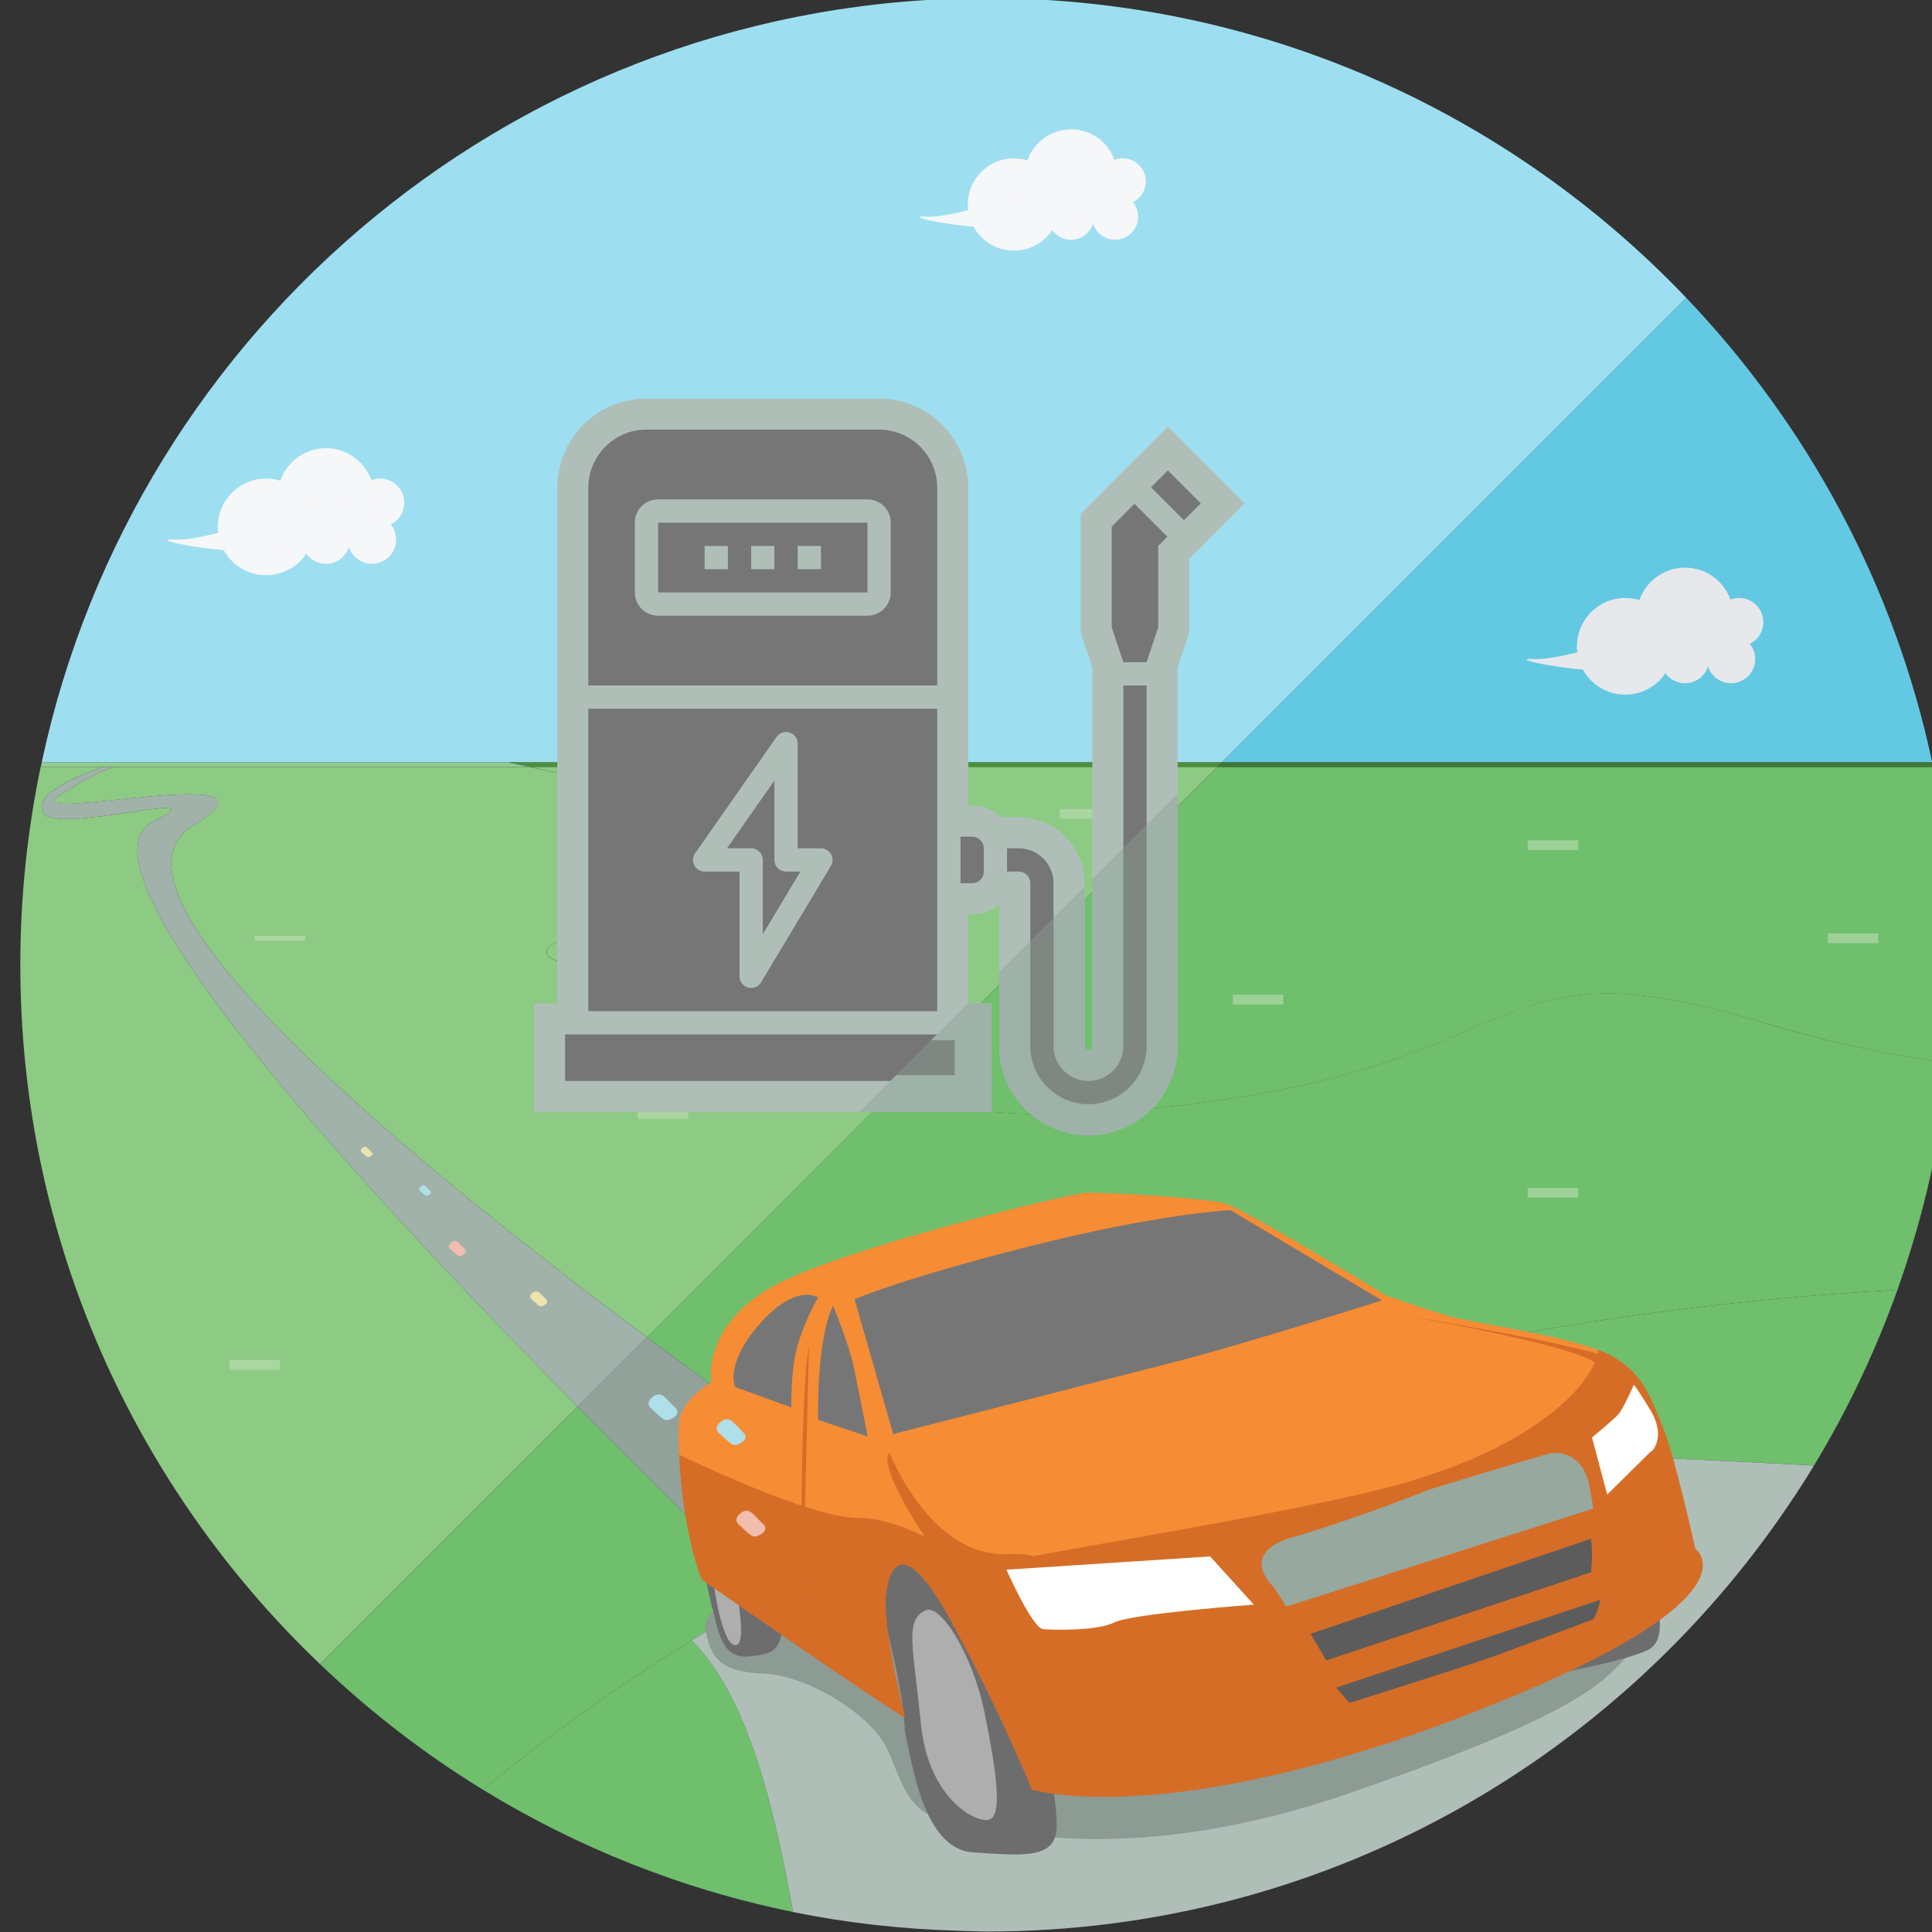 <?xml version="1.0" encoding="UTF-8" standalone="no"?>
<!-- Created with Inkscape (http://www.inkscape.org/) -->

<svg
   xmlns:dc="http://purl.org/dc/elements/1.1/"
   xmlns:cc="http://creativecommons.org/ns#"
   xmlns:rdf="http://www.w3.org/1999/02/22-rdf-syntax-ns#"
   xmlns:svg="http://www.w3.org/2000/svg"
   xmlns="http://www.w3.org/2000/svg"
   xmlns:sodipodi="http://sodipodi.sourceforge.net/DTD/sodipodi-0.dtd"
   xmlns:inkscape="http://www.inkscape.org/namespaces/inkscape"
   width="35.027mm"
   height="35.03mm"
   viewBox="0 0 35.027 35.03"
   version="1.1"
   id="svg13947"
   inkscape:version="0.92.3 (2405546, 2018-03-11)"
   sodipodi:docname="badge-irve.svg">
  <rect x="0" y="0" width="35.027" height="35.03" fill="#333333" stroke="none"/>
  <defs
     id="defs13941">
    <clipPath
       clipPathUnits="userSpaceOnUse"
       id="clipPath12646">
      <g
         id="g12651"
         transform="matrix(1.096,0,0,1.096,1708.352,130.738)"
         style="fill:#000000;fill-opacity:0.101">
        <path
           d="m 1.118,-2.587 -70.169,-70.173 c 5.936,-6.164 18.723,-13.775 33.296,-13.61 27.986,0.315 50.677,22.634 50.677,50.553 0,13.998 -4.589,24.076 -13.803,33.231"
           style="fill:#000000;fill-opacity:0.101;fill-rule:nonzero;stroke:none"
           id="path12649"
           inkscape:connector-curvature="0"
           sodipodi:nodetypes="ccssc" />
      </g>
    </clipPath>
  </defs>
  <sodipodi:namedview
     id="base"
     pagecolor="#ffffff"
     bordercolor="#666666"
     borderopacity="1.0"
     inkscape:pageopacity="0.0"
     inkscape:pageshadow="2"
     inkscape:zoom="0.35"
     inkscape:cx="-539.52123"
     inkscape:cy="-302.37356"
     inkscape:document-units="mm"
     inkscape:current-layer="layer1"
     showgrid="false"
     fit-margin-top="0"
     fit-margin-left="0"
     fit-margin-right="0"
     fit-margin-bottom="0"
     inkscape:window-width="1853"
     inkscape:window-height="1025"
     inkscape:window-x="67"
     inkscape:window-y="27"
     inkscape:window-maximized="1" />
  <g
     inkscape:label="Calque 1"
     inkscape:groupmode="layer"
     id="layer1"
     transform="translate(-75.469,-33.801)">
    <g
       transform="matrix(0.353,0,0,-0.353,-509.694,85.842)"
       id="g12871">
      <path
         d="m 1659.827,108.267 h 23.943 c 0.356,-0.073 0.724,-0.15 1.098,-0.228 h 0.01 v 0 c -0.378,0.079 -0.75,0.157 -1.11,0.231 h 36.668 l 23.857,23.857 c -9.041,9.478 -21.785,15.393 -35.918,15.393 -23.853,0 -43.769,-16.825 -48.548,-39.253"
         style="fill:#9ddff1;fill-opacity:1;fill-rule:nonzero;stroke:none;stroke-width:1"
         id="path7844-3"
         inkscape:connector-curvature="0" />
      <path
         d="m 1756.923,108.27 c -1.948,9.138 -6.412,17.339 -12.63,23.857 l -23.857,-23.857 z"
         style="fill:#63c9e3;fill-opacity:1;fill-rule:nonzero;stroke:none;stroke-width:1"
         id="path7848-5"
         inkscape:connector-curvature="0" />
      <path
         d="m 1703.824,91.658 c 1.158,-0.763 3.449,-1.496 7.991,-1.456 2.065,0.019 4.594,0.196 7.694,0.604 10.706,1.406 13.742,4.327 17.934,5.281 0.314,0.072 0.635,0.132 0.966,0.18 1.987,0.288 4.34,0.125 7.866,-0.805 0.587,-0.156 1.207,-0.332 1.864,-0.531 0.264,-0.081 0.522,-0.152 0.783,-0.227 1.829,-0.53 3.579,-0.953 5.23,-1.277 0.01,0 0.019,0 0.029,-0.01 0.629,-0.123 1.242,-0.23 1.843,-0.327 0.594,-0.095 1.175,-0.179 1.742,-0.253 v 0 c 0.167,1.655 0.253,3.334 0.253,5.033 0,3.484 -0.362,6.883 -1.045,10.165 h -36.772 z"
         style="fill:#6fbf6d;fill-opacity:1;fill-rule:nonzero;stroke:none;stroke-width:1"
         id="path7852-7"
         inkscape:connector-curvature="0" />
      <path
         d="m 1737.443,96.087 c 0.016,0 0.033,0.01 0.049,0.01 -0.016,0 -0.033,0 -0.049,-0.01 -0.03,-0.01 -0.058,-0.016 -0.088,-0.023 0.03,0.01 0.058,0.016 0.088,0.023"
         style="fill:#027c82;fill-opacity:1;fill-rule:nonzero;stroke:none;stroke-width:1"
         id="path7856-0"
         inkscape:connector-curvature="0" />
      <path
         d="m 1697.366,85.2 -6.455,-6.455 c 0.848,-0.632 1.676,-1.243 2.477,-1.829 1.201,-0.879 2.34,-1.7 3.388,-2.449 0.699,-0.499 1.357,-0.965 1.966,-1.395 2.743,-1.932 4.499,-3.113 4.499,-3.113 l 1.032,-0.231 0.896,-0.2 c 2.942,1.341 6.091,2.63 9.471,3.832 11.029,3.92 24.443,6.911 40.498,7.822 1.322,3.704 2.223,7.608 2.631,11.658 -0.569,0.074 -1.148,0.156 -1.745,0.253 -0.6,0.096 -1.214,0.205 -1.843,0.328 -0.01,0 -0.019,0 -0.029,0.01 -1.889,0.371 -3.899,0.861 -6.018,1.504 -3.28,0.996 -5.654,1.422 -7.588,1.462 -1.159,0.024 -2.16,-0.091 -3.103,-0.305 -0.524,-0.12 -1.03,-0.27 -1.535,-0.443 -0.505,-0.174 -1.009,-0.372 -1.53,-0.587 -0.26,-0.108 -0.525,-0.219 -0.795,-0.335 -1.354,-0.576 -2.864,-1.238 -4.8,-1.88 -0.775,-0.257 -1.617,-0.51 -2.545,-0.754 -1.856,-0.487 -4.053,-0.935 -6.729,-1.288 -1.24,-0.162 -2.389,-0.287 -3.454,-0.381 -2.128,-0.187 -3.919,-0.245 -5.425,-0.21 -1.13,0.026 -2.1,0.104 -2.933,0.219 -1.943,0.27 -3.139,0.743 -3.875,1.228 z"
         style="fill:#6fbf6d;fill-opacity:1;fill-rule:nonzero;stroke:none;stroke-width:1"
         id="path7864-1"
         inkscape:connector-curvature="0" />
      <path
         d="m 1697.138,65.472 c -10e-4,7.5e-4 -10e-4,7.5e-4 0,0 -1.776,1.728 -3.476,3.396 -5.089,4.997 -0.15,0.149 -0.293,0.292 -0.442,0.44 -0.65,0.646 -1.299,1.292 -1.924,1.919 -0.74,0.742 -1.459,1.467 -2.162,2.18 -0.055,0.056 -0.115,0.116 -0.171,0.172 l -13.226,-13.226 c 2.547,-2.43 5.346,-4.599 8.364,-6.448 2.93,2.425 6.472,5.046 10.725,7.668 1.246,0.768 2.562,1.535 3.927,2.296"
         style="fill:#6fbf6d;fill-opacity:1;fill-rule:nonzero;stroke:none;stroke-width:1"
         id="path7884-2"
         inkscape:connector-curvature="0" />
      <path
         d="m 1687.348,75.182 c -3.007,3.052 -5.684,5.846 -8.048,8.392 -4.254,4.584 -7.495,8.369 -9.826,11.428 -0.777,1.02 -1.453,1.959 -2.032,2.82 -0.193,0.287 -0.375,0.565 -0.546,0.835 -0.686,1.079 -1.201,2.021 -1.555,2.833 -0.089,0.203 -0.167,0.397 -0.235,0.584 -0.616,1.68 -0.427,2.708 0.464,3.156 0.115,0.058 0.219,0.112 0.311,0.162 0.092,0.049 0.172,0.095 0.242,0.137 0.208,0.125 0.319,0.216 0.348,0.278 0.039,0.084 -0.067,0.118 -0.277,0.119 -0.105,0 -0.236,-0.01 -0.388,-0.023 -0.152,-0.014 -0.324,-0.035 -0.513,-0.06 -0.378,-0.05 -0.82,-0.117 -1.285,-0.186 -0.698,-0.103 -1.45,-0.208 -2.118,-0.261 -0.223,-0.018 -0.436,-0.03 -0.636,-0.034 -0.399,-0.01 -0.74,0.014 -0.985,0.084 -0.184,0.053 -0.313,0.132 -0.37,0.244 -0.189,0.372 0.037,0.739 0.44,1.068 0.323,0.263 0.758,0.502 1.184,0.701 0.213,0.099 0.424,0.188 0.617,0.265 0.385,0.154 0.701,0.258 0.823,0.298 0.031,0.01 0.049,0.015 0.053,0.017 h -3.242 c -0.683,-3.282 -1.045,-6.681 -1.045,-10.166 0,-14.133 5.915,-26.876 15.393,-35.917 z"
         style="fill:#8dca83;fill-opacity:1;fill-rule:nonzero;stroke:none;stroke-width:1"
         id="path7888-5"
         inkscape:connector-curvature="0" />
      <path
         d="m 1693.211,63.176 c -4.253,-2.623 -7.795,-5.244 -10.725,-7.668 4.828,-2.957 10.2,-5.114 15.932,-6.281 -1.088,6.104 -2.528,11.315 -5.207,13.949"
         style="fill:#6fbf6d;fill-opacity:1;fill-rule:nonzero;stroke:none;stroke-width:1"
         id="path7892-3"
         inkscape:connector-curvature="0" />
      <path
         d="m 1748.922,94.703 c -0.261,0.076 -0.519,0.147 -0.784,0.227 -0.656,0.199 -1.276,0.376 -1.864,0.531 0.588,-0.155 1.208,-0.332 1.864,-0.531 0.265,-0.08 0.523,-0.151 0.784,-0.227"
         style="fill:#027c82;fill-opacity:1;fill-rule:nonzero;stroke:none;stroke-width:1"
         id="path7960-9"
         inkscape:connector-curvature="0" />
      <path
         d="m 1738.409,96.267 c -0.331,-0.048 -0.652,-0.109 -0.966,-0.18 0.016,0 0.033,0 0.048,0.01 0.3,0.067 0.604,0.125 0.918,0.171"
         style="fill:#027c82;fill-opacity:1;fill-rule:nonzero;stroke:none;stroke-width:1"
         id="path7964-0"
         inkscape:connector-curvature="0" />
      <path
         d="m 1754.151,93.426 c -0.021,0 -0.042,0.01 -0.063,0.013 -1.871,0.369 -3.859,0.855 -5.955,1.491 -3.28,0.996 -5.654,1.422 -7.587,1.462 1.933,-0.04 4.307,-0.466 7.587,-1.462 2.119,-0.643 4.13,-1.133 6.018,-1.504"
         style="fill:#8bc48a;fill-opacity:1;fill-rule:nonzero;stroke:none;stroke-width:1"
         id="path7968-5"
         inkscape:connector-curvature="0" />
      <path
         d="m 1702.539,102.461 c -0.248,-0.261 -0.969,-0.473 -2.28,-0.62 -1.425,-0.159 -2.855,-0.343 -4.231,-0.543 -5.563,-0.814 -10.257,-1.907 -10.266,-2.774 0,-0.648 2.631,-1.17 9.477,-1.353 5.447,-0.146 8.291,-0.55 9.618,-1.044 0.76,-0.282 1.031,-0.593 0.986,-0.904 -0.135,-0.964 -3.179,-1.914 -3.202,-1.922 0,-0.038 -0.011,-0.855 1.181,-1.642 l 16.38,16.38 h -35.324 c 1.339,-0.281 2.781,-0.592 4.246,-0.921 6.996,-1.568 14.48,-3.55 13.415,-4.657"
         style="fill:#8dca83;fill-opacity:1;fill-rule:nonzero;stroke:none;stroke-width:1"
         id="path7972-6"
         inkscape:connector-curvature="0" />
      <path
         d="m 1705.436,94.638 c -0.854,-0.726 -2.756,-1.324 -2.795,-1.337 v 0 c 0.023,0.01 3.067,0.958 3.202,1.922 -0.028,-0.198 -0.184,-0.395 -0.407,-0.584"
         style="fill:#0f8a8a;fill-opacity:1;fill-rule:nonzero;stroke:none;stroke-width:1"
         id="path7976-7"
         inkscape:connector-curvature="0" />
      <path
         d="m 1695.236,97.17 c 4.233,-0.114 6.889,-0.383 8.488,-0.729 0.46,-0.099 0.837,-0.205 1.133,-0.315 -1.327,0.494 -4.171,0.898 -9.618,1.044 -6.847,0.183 -9.473,0.705 -9.477,1.353 0,-0.052 0.023,-0.103 0.057,-0.153 0.398,-0.576 3.119,-1.031 9.417,-1.2"
         style="fill:#0f8a8a;fill-opacity:1;fill-rule:nonzero;stroke:none;stroke-width:1"
         id="path7980-7"
         inkscape:connector-curvature="0" />
      <path
         d="m 1700.256,101.84 c -1.186,-0.132 -2.367,-0.284 -3.526,-0.446 -0.233,-0.033 -0.472,-0.063 -0.702,-0.097 1.376,0.201 2.806,0.384 4.231,0.543 1.311,0.147 2.032,0.359 2.28,0.62 -0.063,-0.065 -0.155,-0.127 -0.279,-0.186 -0.368,-0.176 -1.02,-0.324 -2.004,-0.434"
         style="fill:#0f8a8a;fill-opacity:1;fill-rule:nonzero;stroke:none;stroke-width:1"
         id="path7984-4"
         inkscape:connector-curvature="0" />
      <path
         d="m 1689.123,107.118 c -1.465,0.329 -2.906,0.64 -4.245,0.921 v 0 c 0.937,-0.197 1.933,-0.412 2.944,-0.634 0.434,-0.095 0.864,-0.188 1.304,-0.287"
         style="fill:#0f8a8a;fill-opacity:1;fill-rule:nonzero;stroke:none;stroke-width:1"
         id="path7988-0"
         inkscape:connector-curvature="0" />
      <path
         d="m 1720.436,108.27 -0.231,-0.231 h 36.771 c -0.016,0.077 -0.037,0.153 -0.053,0.231 z"
         style="fill:#3d7933;fill-opacity:1;fill-rule:nonzero;stroke:none;stroke-width:1"
         id="path7992-6"
         inkscape:connector-curvature="0" />
      <path
         d="m 1720.202,108.039 v 0 l 0.231,0.231 h -36.668 c 0.36,-0.074 0.732,-0.152 1.11,-0.231 z"
         style="fill:#49903d;fill-opacity:1;fill-rule:nonzero;stroke:none;stroke-width:1"
         id="path7996-4"
         inkscape:connector-curvature="0" />
      <path
         d="m 1683.768,108.27 v 0 c 0.359,-0.074 0.732,-0.152 1.11,-0.231 -0.378,0.079 -0.751,0.157 -1.11,0.231"
         style="fill:#0f8a8a;fill-opacity:1;fill-rule:nonzero;stroke:none;stroke-width:1"
         id="path8000-7"
         inkscape:connector-curvature="0" />
      <path
         d="m 1667.596,105.021 c -5.559,-3.424 10.937,-17.054 23.314,-26.276 l 6.456,6.455 6.455,6.456 c -0.437,0.287 -0.708,0.578 -0.882,0.835 -0.01,0.01 -0.013,0.016 -0.018,0.024 -0.045,0.068 -0.077,0.129 -0.109,0.191 -0.01,0.019 -0.024,0.041 -0.033,0.06 -0.023,0.049 -0.038,0.092 -0.054,0.136 -0.01,0.026 -0.023,0.055 -0.031,0.08 -0.01,0.032 -0.015,0.056 -0.021,0.084 -0.01,0.03 -0.016,0.061 -0.02,0.085 0,0.016 0,0.025 -0.01,0.039 -0.01,0.06 -0.01,0.104 -0.01,0.111 v 9.8e-4 0 c 0,0 1.931,0.601 2.795,1.333 0.222,0.189 0.377,0.386 0.404,0.584 0.045,0.31 -0.225,0.622 -0.986,0.904 -0.296,0.11 -0.672,0.215 -1.13,0.314 -1.6,0.346 -4.256,0.614 -8.489,0.727 -6.31,0.169 -9.027,0.625 -9.417,1.203 -0.034,0.05 -0.058,0.101 -0.058,0.153 0,0.059 0.027,0.119 0.069,0.179 0.542,0.788 4.512,1.723 9.316,2.462 0.291,0.045 0.584,0.089 0.88,0.133 0.231,0.033 0.471,0.063 0.705,0.096 1.159,0.163 2.342,0.316 3.529,0.449 0.981,0.11 1.631,0.256 2.001,0.432 0.123,0.059 0.214,0.121 0.276,0.186 0.09,0.093 0.099,0.195 0.072,0.3 -0.269,1.036 -5.889,2.597 -11.716,3.952 -0.59,0.137 -1.182,0.273 -1.771,0.405 -0.44,0.099 -0.869,0.192 -1.302,0.287 -1.013,0.222 -2.011,0.438 -2.951,0.634 h -21.255 c -0.107,-0.011 -0.794,-0.13 -2.899,-1.493 -2.309,-1.495 12.519,1.947 6.882,-1.525"
         style="fill:#8dca83;fill-opacity:1;fill-rule:nonzero;stroke:none;stroke-width:1"
         id="path8004-4"
         inkscape:connector-curvature="0" />
      <path
         d="m 1703.821,91.655 -6.456,-6.456 z"
         style="fill:#8fcc90;fill-opacity:1;fill-rule:nonzero;stroke:none;stroke-width:1"
         id="path8008-8"
         inkscape:connector-curvature="0" />
      <path
         d="m 1704.854,96.127 c 0.76,-0.282 1.031,-0.594 0.986,-0.904 -0.028,-0.198 -0.182,-0.395 -0.404,-0.584 0.223,0.189 0.378,0.386 0.407,0.584 0.043,0.31 -0.228,0.622 -0.986,0.904 -0.297,0.11 -0.674,0.215 -1.134,0.314 0.459,-0.099 0.835,-0.204 1.131,-0.314"
         style="fill:#8fcc90;fill-opacity:1;fill-rule:nonzero;stroke:none;stroke-width:1"
         id="path8012-5"
         inkscape:connector-curvature="0" />
      <path
         d="m 1702.725,92.902 c -0.01,0.026 -0.023,0.056 -0.03,0.08 0.01,-0.025 0.02,-0.053 0.03,-0.08"
         style="fill:#8fcc90;fill-opacity:1;fill-rule:nonzero;stroke:none;stroke-width:1"
         id="path8016-8"
         inkscape:connector-curvature="0" />
      <path
         d="m 1702.812,92.706 c -0.01,0.019 -0.024,0.041 -0.033,0.06 0.01,-0.019 0.023,-0.04 0.033,-0.06"
         style="fill:#8fcc90;fill-opacity:1;fill-rule:nonzero;stroke:none;stroke-width:1"
         id="path8020-2"
         inkscape:connector-curvature="0" />
      <path
         d="m 1702.638,93.301 c 0,-0.01 0,-0.051 0.01,-0.111 -0.01,0.066 -0.01,0.11 -0.01,0.11 v 9.8e-4 9.7e-4 z"
         style="fill:#8fcc90;fill-opacity:1;fill-rule:nonzero;stroke:none;stroke-width:1"
         id="path8024-6"
         inkscape:connector-curvature="0" />
      <path
         d="m 1702.673,93.066 c -0.01,0.029 -0.016,0.061 -0.02,0.085 0,-0.024 0.013,-0.055 0.02,-0.085"
         style="fill:#8fcc90;fill-opacity:1;fill-rule:nonzero;stroke:none;stroke-width:1"
         id="path8028-0"
         inkscape:connector-curvature="0" />
      <path
         d="m 1702.939,92.491 c -0.01,0.01 -0.013,0.016 -0.018,0.024 0,-0.01 0.013,-0.016 0.018,-0.024"
         style="fill:#8fcc90;fill-opacity:1;fill-rule:nonzero;stroke:none;stroke-width:1"
         id="path8032-6"
         inkscape:connector-curvature="0" />
      <path
         d="m 1690.892,106.713 c -0.59,0.137 -1.18,0.273 -1.769,0.405 -0.44,0.099 -0.87,0.192 -1.304,0.287 0.433,-0.095 0.862,-0.188 1.302,-0.287 0.589,-0.132 1.18,-0.268 1.771,-0.405"
         style="fill:#8fcc90;fill-opacity:1;fill-rule:nonzero;stroke:none;stroke-width:1"
         id="path8036-6"
         inkscape:connector-curvature="0" />
      <path
         d="m 1696.025,101.297 c -0.297,-0.043 -0.589,-0.088 -0.88,-0.133 0.292,0.045 0.585,0.09 0.883,0.133 0.23,0.034 0.469,0.064 0.702,0.097 -0.234,-0.033 -0.474,-0.063 -0.705,-0.097"
         style="fill:#8fcc90;fill-opacity:1;fill-rule:nonzero;stroke:none;stroke-width:1"
         id="path8040-4"
         inkscape:connector-curvature="0" />
      <path
         d="m 1685.759,98.523 c 0,-0.052 0.024,-0.103 0.059,-0.153 -0.034,0.05 -0.057,0.101 -0.056,0.153 -10e-4,0.059 0.025,0.119 0.067,0.18 -0.043,-0.061 -0.069,-0.121 -0.07,-0.18"
         style="fill:#8fcc90;fill-opacity:1;fill-rule:nonzero;stroke:none;stroke-width:1"
         id="path8044-6"
         inkscape:connector-curvature="0" />
      <path
         d="m 1702.608,102.761 c 0.027,-0.105 0.018,-0.207 -0.072,-0.301 -0.062,-0.065 -0.153,-0.127 -0.276,-0.185 0.124,0.058 0.216,0.12 0.279,0.185 0.089,0.094 0.096,0.196 0.069,0.301"
         style="fill:#8fcc90;fill-opacity:1;fill-rule:nonzero;stroke:none;stroke-width:1"
         id="path8048-2"
         inkscape:connector-curvature="0" />
      <path
         d="m 1663.017,108.039 v 0 h 0.01 0.611 c 0,0 -0.012,0 -0.022,0 h 21.256 c -0.374,0.078 -0.743,0.155 -1.098,0.228 h -23.943 c -0.017,-0.076 -0.037,-0.151 -0.053,-0.228 z"
         style="fill:#8fcc90;fill-opacity:1;fill-rule:nonzero;stroke:none;stroke-width:1"
         id="path8052-8"
         inkscape:connector-curvature="0" />
      <path
         d="m 1705.843,95.222 c 0.045,0.311 -0.226,0.622 -0.986,0.904 0.759,-0.282 1.03,-0.593 0.986,-0.904"
         style="fill:#8fcc90;fill-opacity:1;fill-rule:nonzero;stroke:none;stroke-width:1"
         id="path8056-9"
         inkscape:connector-curvature="0" />
      <path
         d="m 1703.824,91.658 v 0 c 0.736,-0.485 1.932,-0.958 3.875,-1.227 0.833,-0.116 1.803,-0.194 2.933,-0.22 1.506,-0.035 3.297,0.024 5.425,0.21 1.065,0.094 2.214,0.219 3.454,0.382 2.676,0.353 4.873,0.8 6.729,1.287 0.928,0.244 1.77,0.497 2.544,0.754 1.937,0.642 3.447,1.305 4.801,1.881 0.27,0.115 0.535,0.227 0.795,0.334 0.521,0.215 1.025,0.413 1.53,0.587 0.477,0.164 0.955,0.305 1.447,0.42 -4.147,-0.974 -7.216,-3.862 -17.846,-5.258 -3.1,-0.408 -5.629,-0.585 -7.694,-0.604 -4.542,-0.04 -6.833,0.693 -7.991,1.456"
         style="fill:#8fcc90;fill-opacity:1;fill-rule:nonzero;stroke:none;stroke-width:1"
         id="path8060-6"
         inkscape:connector-curvature="0" />
      <path
         d="m 1719.508,90.805 c 10.63,1.397 13.699,4.284 17.846,5.259 0.03,0.01 0.059,0.016 0.088,0.022 -4.192,-0.953 -7.228,-3.874 -17.934,-5.281 -3.1,-0.407 -5.629,-0.585 -7.694,-0.603 2.065,0.018 4.594,0.196 7.694,0.603"
         style="fill:#8fcc90;fill-opacity:1;fill-rule:nonzero;stroke:none;stroke-width:1"
         id="path8064-0"
         inkscape:connector-curvature="0" />
      <path
         d="m 1702.921,92.515 c -0.045,0.067 -0.077,0.129 -0.109,0.191 0.032,-0.062 0.065,-0.124 0.109,-0.191"
         style="fill:#8fcc90;fill-opacity:1;fill-rule:nonzero;stroke:none;stroke-width:1"
         id="path8068-7"
         inkscape:connector-curvature="0" />
      <path
         d="m 1702.779,92.766 c -0.023,0.049 -0.038,0.092 -0.054,0.136 0.016,-0.044 0.031,-0.087 0.054,-0.136"
         style="fill:#8fcc90;fill-opacity:1;fill-rule:nonzero;stroke:none;stroke-width:1"
         id="path8072-0"
         inkscape:connector-curvature="0" />
      <path
         d="m 1702.694,92.981 c -0.01,0.032 -0.015,0.057 -0.022,0.085 0.01,-0.028 0.012,-0.053 0.022,-0.085"
         style="fill:#8fcc90;fill-opacity:1;fill-rule:nonzero;stroke:none;stroke-width:1"
         id="path8076-1"
         inkscape:connector-curvature="0" />
      <path
         d="m 1702.652,93.151 c 0,0.015 0,0.025 0,0.039 0,-0.014 0,-0.023 0,-0.039"
         style="fill:#8fcc90;fill-opacity:1;fill-rule:nonzero;stroke:none;stroke-width:1"
         id="path8080-0"
         inkscape:connector-curvature="0" />
      <path
         d="m 1702.939,92.491 c 0.174,-0.257 0.445,-0.547 0.882,-0.835 v 0 9.8e-4 -9.8e-4 c -0.435,0.287 -0.708,0.577 -0.882,0.833"
         style="fill:#8fcc90;fill-opacity:1;fill-rule:nonzero;stroke:none;stroke-width:1"
         id="path8084-1"
         inkscape:connector-curvature="0" />
      <path
         d="m 1702.647,93.19 c 0,-0.013 0,-0.023 0,-0.039 0,-0.023 0.013,-0.056 0.02,-0.085 0.01,-0.027 0.012,-0.053 0.022,-0.084 0.01,-0.025 0.021,-0.054 0.03,-0.08 0.016,-0.044 0.031,-0.087 0.054,-0.136 0.01,-0.019 0.024,-0.041 0.034,-0.06 0.031,-0.062 0.064,-0.124 0.108,-0.191 0.01,-0.01 0.013,-0.016 0.019,-0.024 0.174,-0.256 0.446,-0.546 0.882,-0.833 l 10e-4,9.8e-4 c -1.193,0.787 -1.183,1.603 -1.182,1.642 v -9.8e-4 c 0,0 0,-0.044 0.01,-0.11"
         style="fill:#8fcc90;fill-opacity:1;fill-rule:nonzero;stroke:none;stroke-width:1"
         id="path8088-3"
         inkscape:connector-curvature="0" />
      <path
         d="m 1695.145,101.165 c -4.804,-0.739 -8.774,-1.674 -9.316,-2.461 0.552,0.787 4.519,1.721 9.316,2.461"
         style="fill:#8fcc90;fill-opacity:1;fill-rule:nonzero;stroke:none;stroke-width:1"
         id="path8092-7"
         inkscape:connector-curvature="0" />
      <path
         d="m 1685.829,98.703 c -0.042,-0.061 -0.067,-0.121 -0.067,-0.18 0.01,0.867 4.702,1.96 10.265,2.774 -0.297,-0.043 -0.591,-0.088 -0.882,-0.133 -4.798,-0.74 -8.764,-1.674 -9.316,-2.461"
         style="fill:#8fcc90;fill-opacity:1;fill-rule:nonzero;stroke:none;stroke-width:1"
         id="path8096-7"
         inkscape:connector-curvature="0" />
      <path
         d="m 1690.892,106.713 c 5.827,-1.355 11.447,-2.916 11.716,-3.952 -0.262,1.036 -5.885,2.598 -11.716,3.952"
         style="fill:#8fcc90;fill-opacity:1;fill-rule:nonzero;stroke:none;stroke-width:1"
         id="path8228-5"
         inkscape:connector-curvature="0" />
      <path
         d="m 1702.608,102.761 c 0.027,-0.105 0.02,-0.207 -0.069,-0.301 1.065,1.107 -6.419,3.089 -13.415,4.658 0.588,-0.132 1.179,-0.268 1.768,-0.405 5.831,-1.354 11.454,-2.917 11.716,-3.952"
         style="fill:#8fcc90;fill-opacity:1;fill-rule:nonzero;stroke:none;stroke-width:1"
         id="path8232-3"
         inkscape:connector-curvature="0" />
      <path
         d="m 1705.168,69.528 -0.896,0.2 -1.032,0.23 c 0,0 -1.755,1.181 -4.498,3.114 -0.61,0.429 -1.268,0.896 -1.967,1.395 -1.048,0.748 -2.187,1.57 -3.388,2.448 -0.801,0.586 -1.629,1.197 -2.477,1.829 l -3.562,-3.562 c 0.055,-0.056 0.115,-0.116 0.17,-0.172 0.703,-0.713 1.424,-1.44 2.162,-2.181 0.626,-0.627 1.272,-1.27 1.925,-1.919 0.148,-0.148 0.292,-0.291 0.441,-0.44 1.618,-1.604 3.313,-3.269 5.089,-4.996 0,-7.5e-4 0,0 0,0 2.477,1.383 5.15,2.745 8.031,4.057"
         style="fill:#92a29b;fill-opacity:1;fill-rule:nonzero;stroke:none;stroke-width:1"
         id="path8236-3"
         inkscape:connector-curvature="0" />
      <path
         d="m 1691.605,70.911 c -0.652,0.648 -1.298,1.291 -1.924,1.919 0.624,-0.627 1.274,-1.272 1.924,-1.919"
         style="fill:#92a29b;fill-opacity:1;fill-rule:nonzero;stroke:none;stroke-width:1"
         id="path8248-7"
         inkscape:connector-curvature="0" />
      <path
         d="m 1697.136,65.474 c -1.776,1.728 -3.471,3.393 -5.089,4.997 1.613,-1.601 3.313,-3.269 5.089,-4.997"
         style="fill:#92a29b;fill-opacity:1;fill-rule:nonzero;stroke:none;stroke-width:1"
         id="path8252-9"
         inkscape:connector-curvature="0" />
      <path
         d="m 1687.348,75.182 c 0.055,-0.056 0.115,-0.116 0.171,-0.172 -0.056,0.056 -0.116,0.116 -0.171,0.172 z"
         style="fill:#92a29b;fill-opacity:1;fill-rule:nonzero;stroke:none;stroke-width:1"
         id="path8256-3"
         inkscape:connector-curvature="0" />
      <path
         d="M 1687.348,75.182 Z"
         style="fill:#92a29b;fill-opacity:1;fill-rule:nonzero;stroke:none;stroke-width:1"
         id="path8260-7"
         inkscape:connector-curvature="0" />
      <path
         d="m 1690.91,78.744 c -12.377,9.222 -28.873,22.853 -23.314,26.276 5.637,3.473 -9.191,0.031 -6.882,1.526 2.104,1.362 2.792,1.482 2.898,1.492 h -0.596 c 0,-9.7e-4 -0.023,-0.01 -0.053,-0.017 -0.122,-0.039 -0.438,-0.144 -0.824,-0.298 -0.193,-0.076 -0.403,-0.165 -0.616,-0.265 -0.426,-0.198 -0.861,-0.437 -1.184,-0.701 -0.403,-0.329 -0.629,-0.695 -0.44,-1.067 0.057,-0.112 0.186,-0.192 0.37,-0.244 0.244,-0.07 0.586,-0.093 0.985,-0.085 0.199,0 0.413,0.017 0.636,0.034 0.668,0.054 1.419,0.159 2.117,0.262 0.466,0.068 0.908,0.136 1.285,0.186 0.189,0.025 0.362,0.046 0.514,0.06 0.152,0.014 0.283,0.023 0.388,0.022 0.21,0 0.315,-0.034 0.277,-0.118 -0.03,-0.063 -0.14,-0.153 -0.348,-0.278 -0.07,-0.042 -0.15,-0.088 -0.242,-0.138 -0.092,-0.049 -0.196,-0.103 -0.311,-0.161 -0.891,-0.448 -1.081,-1.476 -0.465,-3.156 0.069,-0.187 0.147,-0.382 0.236,-0.585 0.353,-0.811 0.869,-1.753 1.555,-2.833 0.171,-0.269 0.353,-0.548 0.546,-0.835 0.579,-0.861 1.255,-1.8 2.032,-2.819 2.331,-3.059 5.571,-6.844 9.826,-11.428 2.364,-2.547 5.04,-5.34 8.048,-8.392 z"
         style="fill:#a1b2aa;fill-opacity:1;fill-rule:nonzero;stroke:none;stroke-width:1"
         id="path8284-0"
         inkscape:connector-curvature="0" />
      <path
         d="m 1661.89,105.396 c -0.223,-0.018 -0.436,-0.03 -0.636,-0.034 0.2,0 0.413,0.016 0.636,0.034"
         style="fill:#a1b2aa;fill-opacity:1;fill-rule:nonzero;stroke:none;stroke-width:1"
         id="path8288-9"
         inkscape:connector-curvature="0" />
      <path
         d="m 1679.301,83.574 c 2.364,-2.547 5.04,-5.34 8.048,-8.392 -3.008,3.052 -5.684,5.845 -8.048,8.392"
         style="fill:#a1b2aa;fill-opacity:1;fill-rule:nonzero;stroke:none;stroke-width:1"
         id="path8292-8"
         inkscape:connector-curvature="0" />
      <path
         d="m 1665.57,105.23 c 0.116,0.058 0.219,0.112 0.311,0.162 -0.092,-0.05 -0.196,-0.104 -0.311,-0.162 -0.891,-0.448 -1.08,-1.476 -0.464,-3.156 -0.616,1.68 -0.427,2.708 0.464,3.156"
         style="fill:#a1b2aa;fill-opacity:1;fill-rule:nonzero;stroke:none;stroke-width:1"
         id="path8296-8"
         inkscape:connector-curvature="0" />
      <path
         d="m 1661.523,107.459 c 0.213,0.099 0.423,0.188 0.616,0.265 -0.193,-0.077 -0.403,-0.166 -0.616,-0.265"
         style="fill:#a1b2aa;fill-opacity:1;fill-rule:nonzero;stroke:none;stroke-width:1"
         id="path8300-5"
         inkscape:connector-curvature="0" />
      <path
         d="m 1659.899,105.691 c -0.189,0.372 0.037,0.738 0.44,1.067 -0.403,-0.329 -0.629,-0.695 -0.44,-1.067 0.057,-0.113 0.186,-0.192 0.37,-0.244 -0.184,0.052 -0.313,0.131 -0.37,0.244"
         style="fill:#a1b2aa;fill-opacity:1;fill-rule:nonzero;stroke:none;stroke-width:1"
         id="path8304-8"
         inkscape:connector-curvature="0" />
      <path
         d="m 1666.471,105.807 c -0.029,-0.063 -0.139,-0.153 -0.348,-0.279 0.209,0.126 0.319,0.216 0.348,0.279"
         style="fill:#a1b2aa;fill-opacity:1;fill-rule:nonzero;stroke:none;stroke-width:1"
         id="path8308-4"
         inkscape:connector-curvature="0" />
      <path
         d="m 1660.34,106.758 c 0.323,0.263 0.758,0.502 1.184,0.701 -0.426,-0.199 -0.861,-0.438 -1.184,-0.701"
         style="fill:#a1b2aa;fill-opacity:1;fill-rule:nonzero;stroke:none;stroke-width:1"
         id="path8312-3"
         inkscape:connector-curvature="0" />
      <path
         d="m 1666.194,105.926 c -0.105,0 -0.236,-0.01 -0.388,-0.022 0.152,0.014 0.283,0.022 0.388,0.022"
         style="fill:#a1b2aa;fill-opacity:1;fill-rule:nonzero;stroke:none;stroke-width:1"
         id="path8316-7"
         inkscape:connector-curvature="0" />
      <path
         d="m 1665.807,105.903 c -0.152,-0.014 -0.325,-0.035 -0.514,-0.06 0.189,0.025 0.362,0.046 0.514,0.06"
         style="fill:#a1b2aa;fill-opacity:1;fill-rule:nonzero;stroke:none;stroke-width:1"
         id="path8320-1"
         inkscape:connector-curvature="0" />
      <path
         d="m 1666.896,98.657 c -0.686,1.079 -1.201,2.021 -1.555,2.833 0.354,-0.812 0.869,-1.754 1.555,-2.833"
         style="fill:#a1b2aa;fill-opacity:1;fill-rule:nonzero;stroke:none;stroke-width:1"
         id="path8324-3"
         inkscape:connector-curvature="0" />
      <path
         d="m 1665.293,105.843 c -0.378,-0.05 -0.82,-0.118 -1.285,-0.186 0.465,0.068 0.907,0.136 1.285,0.186"
         style="fill:#a1b2aa;fill-opacity:1;fill-rule:nonzero;stroke:none;stroke-width:1"
         id="path8328-8"
         inkscape:connector-curvature="0" />
      <path
         d="m 1669.474,95.002 c -0.777,1.02 -1.453,1.959 -2.032,2.82 0.579,-0.861 1.255,-1.8 2.032,-2.82"
         style="fill:#a1b2aa;fill-opacity:1;fill-rule:nonzero;stroke:none;stroke-width:1"
         id="path8332-0"
         inkscape:connector-curvature="0" />
      <path
         d="m 1663.634,108.041 h -0.611 -0.01 0.596 c 0.011,9.8e-4 0.022,0 0.022,0"
         style="fill:#a1b2aa;fill-opacity:1;fill-rule:nonzero;stroke:none;stroke-width:1"
         id="path8336-9"
         inkscape:connector-curvature="0" />
      <g
         id="g11804"
         transform="translate(-54.375,52.687)">
        <path
           inkscape:connector-curvature="0"
           id="path8344-9"
           style="fill:#f6f7f8;fill-opacity:1;fill-rule:nonzero;stroke:none;stroke-width:1"
           d="m 1728.211,67.677 c 0,-1.371 -1.111,-2.482 -2.482,-2.482 -1.371,0 -2.482,1.111 -2.482,2.482 0,1.371 1.111,2.482 2.482,2.482 1.371,0 2.482,-1.111 2.482,-2.482" />
        <path
           inkscape:connector-curvature="0"
           id="path8348-9"
           style="fill:#f6f7f8;fill-opacity:1;fill-rule:nonzero;stroke:none;stroke-width:1"
           d="m 1732.821,68.918 c 0,-0.685 -0.556,-1.241 -1.241,-1.241 -0.685,0 -1.241,0.556 -1.241,1.241 0,0.685 0.556,1.241 1.241,1.241 0.685,0 1.241,-0.556 1.241,-1.241" />
        <path
           inkscape:connector-curvature="0"
           id="path8352-3"
           style="fill:#f6f7f8;fill-opacity:1;fill-rule:nonzero;stroke:none;stroke-width:1"
           d="m 1732.405,67.022 c 0,-0.685 -0.556,-1.241 -1.241,-1.241 -0.685,0 -1.241,0.556 -1.241,1.241 0,0.685 0.556,1.241 1.241,1.241 0.685,0 1.241,-0.556 1.241,-1.241" />
        <path
           inkscape:connector-curvature="0"
           id="path8356-2"
           style="fill:#f6f7f8;fill-opacity:1;fill-rule:nonzero;stroke:none;stroke-width:1"
           d="m 1730.041,67.022 c 0,-0.685 -0.556,-1.241 -1.241,-1.241 -0.685,0 -1.241,0.556 -1.241,1.241 0,0.685 0.556,1.241 1.241,1.241 0.685,0 1.241,-0.556 1.241,-1.241" />
        <path
           inkscape:connector-curvature="0"
           id="path8360-4"
           style="fill:#f6f7f8;fill-opacity:1;fill-rule:nonzero;stroke:none;stroke-width:1"
           d="m 1731.282,69.235 c 0,-1.371 -1.111,-2.482 -2.482,-2.482 -1.371,0 -2.482,1.111 -2.482,2.482 0,1.371 1.111,2.482 2.482,2.482 1.371,0 2.482,-1.111 2.482,-2.482" />
        <path
           inkscape:connector-curvature="0"
           id="path8364-3"
           style="fill:#f6f7f8;fill-opacity:1;fill-rule:nonzero;stroke:none;stroke-width:1"
           d="m 1727.052,68.673 c 0,0 -4.132,-1.745 -6.109,-1.65 -1.977,0.095 6.897,-1.827 8.767,0.655 1.87,2.482 -2.658,0.995 -2.658,0.995" />
      </g>
      <g
         style="fill:#e6e8eb;fill-opacity:1"
         id="g11812"
         transform="translate(0.869,66.148)">
        <path
           inkscape:connector-curvature="0"
           id="path8368-7"
           style="fill:#e6e8eb;fill-opacity:1;fill-rule:nonzero;stroke:none;stroke-width:1"
           d="m 1742.771,48.082 c 0,-1.371 -1.111,-2.482 -2.482,-2.482 -1.371,0 -2.482,1.111 -2.482,2.482 0,1.371 1.111,2.482 2.482,2.482 1.371,0 2.482,-1.111 2.482,-2.482" />
        <path
           inkscape:connector-curvature="0"
           id="path8372-1"
           style="fill:#e6e8eb;fill-opacity:1;fill-rule:nonzero;stroke:none;stroke-width:1"
           d="m 1747.38,49.323 c 0,-0.685 -0.556,-1.241 -1.241,-1.241 -0.685,0 -1.241,0.556 -1.241,1.241 0,0.685 0.556,1.241 1.241,1.241 0.685,0 1.241,-0.556 1.241,-1.241" />
        <path
           inkscape:connector-curvature="0"
           id="path8376-2"
           style="fill:#e6e8eb;fill-opacity:1;fill-rule:nonzero;stroke:none;stroke-width:1"
           d="m 1746.964,47.427 c 0,-0.685 -0.556,-1.241 -1.241,-1.241 -0.685,0 -1.241,0.556 -1.241,1.241 0,0.685 0.556,1.241 1.241,1.241 0.685,0 1.241,-0.556 1.241,-1.241" />
        <path
           inkscape:connector-curvature="0"
           id="path8380-2"
           style="fill:#e6e8eb;fill-opacity:1;fill-rule:nonzero;stroke:none;stroke-width:1"
           d="m 1744.6,47.427 c 0,-0.685 -0.556,-1.241 -1.241,-1.241 -0.685,0 -1.241,0.556 -1.241,1.241 0,0.685 0.556,1.241 1.241,1.241 0.685,0 1.241,-0.556 1.241,-1.241" />
        <path
           inkscape:connector-curvature="0"
           id="path8384-0"
           style="fill:#e6e8eb;fill-opacity:1;fill-rule:nonzero;stroke:none;stroke-width:1"
           d="m 1745.841,49.64 c 0,-1.371 -1.111,-2.482 -2.482,-2.482 -1.371,0 -2.482,1.111 -2.482,2.482 0,1.371 1.111,2.482 2.482,2.482 1.371,0 2.482,-1.111 2.482,-2.482" />
        <path
           inkscape:connector-curvature="0"
           id="path8388-2"
           style="fill:#e6e8eb;fill-opacity:1;fill-rule:nonzero;stroke:none;stroke-width:1"
           d="m 1741.611,49.078 c 0,0 -4.132,-1.745 -6.109,-1.65 -1.977,0.095 6.897,-1.827 8.767,0.655 1.87,2.482 -2.658,0.995 -2.658,0.995" />
      </g>
      <g
         transform="translate(-43.875,72.75)"
         id="g11796">
        <path
           inkscape:connector-curvature="0"
           id="path8392-1"
           style="fill:#f6f7f8;fill-opacity:1;fill-rule:nonzero;stroke:none;stroke-width:1"
           d="m 1756.007,64.172 c 0,-1.309 -1.061,-2.37 -2.37,-2.37 -1.31,0 -2.371,1.061 -2.371,2.37 0,1.309 1.061,2.37 2.371,2.37 1.309,0 2.37,-1.061 2.37,-2.37" />
        <path
           inkscape:connector-curvature="0"
           id="path8396-7"
           style="fill:#f6f7f8;fill-opacity:1;fill-rule:nonzero;stroke:none;stroke-width:1"
           d="m 1760.409,65.357 c 0,-0.655 -0.531,-1.185 -1.185,-1.185 -0.655,0 -1.185,0.53 -1.185,1.185 0,0.655 0.53,1.185 1.185,1.185 0.654,0 1.185,-0.53 1.185,-1.185" />
        <path
           inkscape:connector-curvature="0"
           id="path8400-5"
           style="fill:#f6f7f8;fill-opacity:1;fill-rule:nonzero;stroke:none;stroke-width:1"
           d="m 1760.013,63.547 c 0,-0.655 -0.531,-1.185 -1.185,-1.185 -0.655,0 -1.185,0.53 -1.185,1.185 0,0.655 0.53,1.185 1.185,1.185 0.654,0 1.185,-0.53 1.185,-1.185" />
        <path
           inkscape:connector-curvature="0"
           id="path8404-1"
           style="fill:#f6f7f8;fill-opacity:1;fill-rule:nonzero;stroke:none;stroke-width:1"
           d="m 1757.754,63.547 c 0,-0.655 -0.531,-1.185 -1.185,-1.185 -0.655,0 -1.185,0.53 -1.185,1.185 0,0.655 0.53,1.185 1.185,1.185 0.654,0 1.185,-0.53 1.185,-1.185" />
        <path
           inkscape:connector-curvature="0"
           id="path8408-7"
           style="fill:#f6f7f8;fill-opacity:1;fill-rule:nonzero;stroke:none;stroke-width:1"
           d="m 1758.939,65.66 c 0,-1.309 -1.061,-2.37 -2.37,-2.37 -1.31,0 -2.371,1.061 -2.371,2.37 0,1.309 1.061,2.37 2.371,2.37 1.309,0 2.37,-1.061 2.37,-2.37" />
        <path
           inkscape:connector-curvature="0"
           id="path8412-4"
           style="fill:#f6f7f8;fill-opacity:1;fill-rule:nonzero;stroke:none;stroke-width:1"
           d="m 1754.9,65.123 c 0,0 -3.947,-1.667 -5.835,-1.576 -1.887,0.091 6.588,-1.745 8.374,0.625 1.785,2.371 -2.539,0.951 -2.539,0.951" />
      </g>
      <path
         d="m 1691.186,75.665 c 0.38,0.321 0.625,0.024 0.76,-0.112 0.135,-0.136 0.496,-0.507 0.496,-0.507 0,0 0.142,-0.22 -0.137,-0.407 -0.279,-0.187 -0.424,-0.198 -0.624,-0.045 -0.199,0.153 -0.496,0.45 -0.496,0.45 0,0 -0.432,0.255 10e-4,0.621"
         style="fill:#afe0ea;fill-opacity:1;fill-rule:nonzero;stroke:none;stroke-width:1"
         id="path8496-0"
         inkscape:connector-curvature="0" />
      <path
         d="m 1679.295,86.487 c 0.153,0.129 0.251,0.01 0.306,-0.045 0.054,-0.055 0.199,-0.204 0.199,-0.204 0,0 0.057,-0.088 -0.055,-0.163 -0.112,-0.076 -0.171,-0.08 -0.251,-0.019 -0.08,0.062 -0.199,0.181 -0.199,0.181 0,0 -0.174,0.103 0,0.25"
         style="fill:#afe0ea;fill-opacity:1;fill-rule:nonzero;stroke:none;stroke-width:1"
         id="path8500-8"
         inkscape:connector-curvature="0" />
      <path
         d="m 1676.295,88.471 c 0.153,0.129 0.251,0.01 0.306,-0.045 0.054,-0.055 0.199,-0.204 0.199,-0.204 0,0 0.057,-0.088 -0.055,-0.163 -0.112,-0.076 -0.171,-0.08 -0.251,-0.019 -0.08,0.062 -0.199,0.181 -0.199,0.181 0,0 -0.174,0.103 0,0.25"
         style="fill:#ede4ad;fill-opacity:1;fill-rule:nonzero;stroke:none;stroke-width:1"
         id="path8504-1"
         inkscape:connector-curvature="0" />
      <path
         d="m 1685.03,81.021 c 0.222,0.188 0.366,0.014 0.445,-0.066 0.08,-0.08 0.291,-0.297 0.291,-0.297 0,0 0.083,-0.128 -0.081,-0.238 -0.163,-0.11 -0.248,-0.116 -0.365,-0.026 -0.116,0.089 -0.291,0.263 -0.291,0.263 0,0 -0.253,0.15 0,0.364"
         style="fill:#ede4ad;fill-opacity:1;fill-rule:nonzero;stroke:none;stroke-width:1"
         id="path8508-0"
         inkscape:connector-curvature="0" />
      <path
         d="m 1680.853,83.606 c 0.222,0.188 0.366,0.014 0.445,-0.066 0.08,-0.08 0.291,-0.297 0.291,-0.297 0,0 0.083,-0.128 -0.081,-0.238 -0.163,-0.11 -0.248,-0.116 -0.365,-0.026 -0.116,0.089 -0.291,0.263 -0.291,0.263 0,0 -0.253,0.15 10e-4,0.364"
         style="fill:#f1bdad;fill-opacity:1;fill-rule:nonzero;stroke:none;stroke-width:1"
         id="path8512-2"
         inkscape:connector-curvature="0" />
      <path
         d="m 1669.47,77.326 h 2.594"
         style="fill:none;stroke:#a9d6a1;stroke-width:0.5;stroke-linecap:butt;stroke-linejoin:miter;stroke-miterlimit:10;stroke-dasharray:none;stroke-opacity:1"
         id="path8524-7"
         inkscape:connector-curvature="0" />
      <path
         d="m 1690.438,90.199 h 2.594"
         style="fill:none;stroke:#a9d6a1;stroke-width:0.5;stroke-linecap:butt;stroke-linejoin:miter;stroke-miterlimit:10;stroke-dasharray:none;stroke-opacity:1"
         id="path8528-5"
         inkscape:connector-curvature="0" />
      <path
         d="m 1721.004,96.087 h 2.594"
         style="fill:none;stroke:#9dd197;stroke-width:0.5;stroke-linecap:butt;stroke-linejoin:miter;stroke-miterlimit:10;stroke-dasharray:none;stroke-opacity:1"
         id="path8532-6"
         inkscape:connector-curvature="0" />
      <path
         d="m 1751.557,99.235 h 2.594"
         style="fill:none;stroke:#9dd197;stroke-width:0.5;stroke-linecap:butt;stroke-linejoin:miter;stroke-miterlimit:10;stroke-dasharray:none;stroke-opacity:1"
         id="path8536-4"
         inkscape:connector-curvature="0" />
      <path
         d="m 1736.146,104.014 h 2.594"
         style="fill:none;stroke:#9dd197;stroke-width:0.5;stroke-linecap:butt;stroke-linejoin:miter;stroke-miterlimit:10;stroke-dasharray:none;stroke-opacity:1"
         id="path8540-6"
         inkscape:connector-curvature="0" />
      <path
         d="m 1712.102,105.627 h 2.594"
         style="fill:#a9d6a1;fill-opacity:1;stroke:#a9d6a1;stroke-width:0.5;stroke-linecap:butt;stroke-linejoin:miter;stroke-miterlimit:10;stroke-dasharray:none;stroke-opacity:1"
         id="path8544-3"
         inkscape:connector-curvature="0" />
      <path
         d="m 1704.055,99.235 h 2.594"
         style="fill:#a9d6a1;fill-opacity:1;stroke:#a9d6a1;stroke-width:0.5;stroke-linecap:butt;stroke-linejoin:miter;stroke-miterlimit:10;stroke-dasharray:none;stroke-opacity:1"
         id="path8548-7"
         inkscape:connector-curvature="0" />
      <path
         d="m 1670.767,99.235 h 2.594"
         style="fill:none;stroke:#a9d6a1;stroke-width:0.25;stroke-linecap:butt;stroke-linejoin:miter;stroke-miterlimit:10;stroke-dasharray:none;stroke-opacity:1"
         id="path8552-9"
         inkscape:connector-curvature="0" />
      <g
         id="g12557">
        <path
           inkscape:connector-curvature="0"
           id="path7896-4"
           style="fill:#6fbf6d;fill-opacity:1;fill-rule:nonzero;stroke:none;stroke-width:1"
           d="m 1750.85,72.156 c 1.72,2.834 3.157,5.857 4.288,9.026 -16.055,-0.911 -29.468,-3.902 -40.498,-7.822 12.725,-0.192 24.913,-0.589 36.21,-1.204" />
        <path
           inkscape:connector-curvature="0"
           id="path7900-9"
           style="fill:#afbfb8;fill-opacity:1;fill-rule:nonzero;stroke:none;stroke-width:1"
           d="m 1702.816,62.548 c -0.273,-0.074 -0.56,-0.112 -0.861,-0.107 0.301,0 0.588,0.033 0.861,0.107" />
        <path
           inkscape:connector-curvature="0"
           id="path7904-0"
           style="fill:#afbfb8;fill-opacity:1;fill-rule:nonzero;stroke:none;stroke-width:1"
           d="m 1706.142,69.311 -0.974,0.217 z" />
        <path
           inkscape:connector-curvature="0"
           id="path7908-2"
           style="fill:#afbfb8;fill-opacity:1;fill-rule:nonzero;stroke:none;stroke-width:1"
           d="m 1697.138,65.472 v 0 c 0.039,-0.038 0.078,-0.076 0.117,-0.114 -0.039,0.038 -0.078,0.076 -0.117,0.114" />
        <path
           inkscape:connector-curvature="0"
           id="path8240-8"
           style="fill:#92a29b;fill-opacity:1;fill-rule:nonzero;stroke:none;stroke-width:1"
           d="m 1698.742,73.072 c 2.743,-1.933 4.498,-3.113 4.498,-3.113 l 1.033,-0.231 -1.033,0.231 c 0,0 -1.755,1.18 -4.498,3.113" />
        <path
           inkscape:connector-curvature="0"
           id="path8244-3"
           style="fill:#92a29b;fill-opacity:1;fill-rule:nonzero;stroke:none;stroke-width:1"
           d="m 1698.742,73.072 c -0.61,0.429 -1.268,0.896 -1.967,1.395 0.699,-0.499 1.358,-0.966 1.967,-1.395" />
        <path
           inkscape:connector-curvature="0"
           id="path8264-8"
           style="fill:#92a29b;fill-opacity:1;fill-rule:nonzero;stroke:none;stroke-width:1"
           d="m 1697.138,65.472 c 0.039,-0.038 0.078,-0.076 0.117,-0.114 0.334,-0.325 0.66,-0.645 1.004,-0.978 1.011,-0.98 1.926,-1.539 2.751,-1.786 0.33,-0.098 0.645,-0.147 0.946,-0.152 0.301,-0.01 0.588,0.032 0.861,0.107 1.365,0.371 2.384,1.65 3.1,2.978 0.357,0.664 0.639,1.34 0.851,1.92 0.339,0.929 0.497,1.614 0.497,1.614 l -1.123,0.25 -0.973,0.218 c -2.882,-1.313 -5.554,-2.675 -8.031,-4.057" />
        <path
           inkscape:connector-curvature="0"
           id="path7840-9"
           style="fill:#afbfb8;fill-opacity:1;fill-rule:nonzero;stroke:none;stroke-width:1"
           d="m 1750.848,72.153 c -0.41,-0.68 -0.84,-1.35 -1.29,-2.01 -8.92,-13.22 -24.03,-21.92 -41.18,-21.92 -0.49,0 -0.98,0.03 -1.47,0.04 -2.9,0.08 -5.74,0.4 -8.49,0.96 -1.09,6.11 -2.53,11.32 -5.21,13.95 1.25,0.77 2.56,1.54 3.93,2.3 0.04,-0.04 0.08,-0.08 0.12,-0.12 0.33,-0.32 0.66,-0.64 1,-0.97 1.01,-0.98 1.93,-1.54 2.75,-1.79 0.33,-0.1 0.65,-0.15 0.95,-0.15 0.3,-0.01 0.58,0.03 0.86,0.1 1.36,0.38 2.38,1.66 3.1,2.98 0.36,0.67 0.64,1.34 0.85,1.92 0.34,0.93 0.5,1.62 0.5,1.62 l -1.13,0.25 -0.97,0.21 c 2.94,1.35 6.09,2.63 9.47,3.84 12.73,-0.2 24.91,-0.59 36.21,-1.21" />
        <path
           inkscape:connector-curvature="0"
           id="path8268-7"
           style="fill:#92a29b;fill-opacity:1;fill-rule:nonzero;stroke:none;stroke-width:1"
           d="m 1697.255,65.358 c 0.337,-0.328 0.66,-0.645 1.004,-0.978 1.011,-0.98 1.926,-1.54 2.751,-1.786 -0.825,0.246 -1.74,0.806 -2.751,1.786 -0.344,0.333 -0.67,0.652 -1.004,0.978" />
        <path
           inkscape:connector-curvature="0"
           id="path8272-4"
           style="fill:#92a29b;fill-opacity:1;fill-rule:nonzero;stroke:none;stroke-width:1"
           d="m 1706.768,67.447 c 0.339,0.929 0.497,1.613 0.497,1.613 l -1.123,0.251 1.123,-0.251 c 0,0 -0.158,-0.684 -0.497,-1.613" />
        <path
           inkscape:connector-curvature="0"
           id="path8276-1"
           style="fill:#92a29b;fill-opacity:1;fill-rule:nonzero;stroke:none;stroke-width:1"
           d="m 1706.768,67.447 c -0.212,-0.581 -0.494,-1.257 -0.852,-1.92 0.358,0.663 0.64,1.339 0.852,1.92" />
        <path
           inkscape:connector-curvature="0"
           id="path8280-9"
           style="fill:#92a29b;fill-opacity:1;fill-rule:nonzero;stroke:none;stroke-width:1"
           d="m 1701.956,62.441 c -0.301,0.01 -0.616,0.054 -0.946,0.152 0.33,-0.098 0.645,-0.147 0.946,-0.152" />
        <path
           inkscape:connector-curvature="0"
           id="path8340-7"
           style="fill:#8c9b93;fill-opacity:1;fill-rule:nonzero;stroke:none;stroke-width:1"
           d="m 1695.6,65.113 c 0,0 -1.935,-0.202 -1.666,-1.487 0.27,-1.286 0.656,-2.066 2.967,-2.158 2.312,-0.091 5.448,-2.114 6.288,-3.751 0.839,-1.637 0.933,-3.564 3.583,-3.949 2.65,-0.385 9.199,-2.269 20.372,1.611 11.172,3.879 12.699,5.435 14.054,6.92 1.356,1.486 3.539,2.698 -0.972,2.814 -4.511,0.116 -44.626,0 -44.626,0" />
        <path
           inkscape:connector-curvature="0"
           id="path8416-1"
           style="fill:#6e6d6e;fill-opacity:1;fill-rule:nonzero;stroke:none;stroke-width:1"
           d="m 1742.492,65.932 c 0,0 1.121,-2.674 -0.206,-3.266 -1.327,-0.592 -4.189,-1.089 -4.189,-1.089 z" />
        <path
           inkscape:connector-curvature="0"
           id="path8420-7"
           style="fill:#6e6d6e;fill-opacity:1;fill-rule:nonzero;stroke:none;stroke-width:1"
           d="m 1704.155,58.497 c 0.381,-1.605 0.94,-6.046 3.508,-6.211 2.568,-0.165 4.262,-0.368 4.295,1.322 0.034,1.69 -1.021,6.876 -1.66,8.319 -0.639,1.443 -0.964,5.743 -3.12,5.674 -2.156,-0.07 -5.099,0.58 -4.038,-3.485 1.061,-4.065 1.015,-5.619 1.015,-5.619" />
        <path
           inkscape:connector-curvature="0"
           id="path8424-1"
           style="fill:#6e6d6e;fill-opacity:1;fill-rule:nonzero;stroke:none;stroke-width:1"
           d="m 1694.242,64.907 c 0.321,-0.972 0.394,-2.697 1.885,-2.555 1.49,0.142 1.979,0.28 1.668,3.532 -0.31,3.253 -0.823,5.756 -2.376,5.79 -1.553,0.034 -2.596,0.024 -2.546,-0.425 0.05,-0.45 1.369,-6.342 1.369,-6.342" />
        <path
           inkscape:connector-curvature="0"
           id="path8428-1"
           style="fill:#aeaeae;fill-opacity:1;fill-rule:nonzero;stroke:none;stroke-width:1"
           d="m 1705.244,64.726 c 0.754,0.313 2.405,-2.277 3.01,-5.274 0.606,-2.996 0.974,-5.422 0.161,-5.5 -0.813,-0.077 -3.083,1.256 -3.441,5.005 -0.358,3.749 -0.87,5.295 0.27,5.769" />
        <path
           inkscape:connector-curvature="0"
           id="path8432-1"
           style="fill:#aeaeae;fill-opacity:1;fill-rule:nonzero;stroke:none;stroke-width:1"
           d="m 1695.479,62.928 c 0.723,0.069 -0.216,4.173 -0.457,4.788 -0.241,0.615 -0.561,2.198 -1.206,2.127 -0.645,-0.072 0.57,-4.056 0.57,-4.056 0,0 0.415,-2.924 1.093,-2.859" />
        <path
           inkscape:connector-curvature="0"
           id="path8436-7"
           style="fill:#f68c34;fill-opacity:1;fill-rule:nonzero;stroke:none;stroke-width:1"
           d="m 1708.884,65.606 c 0,0 9.824,0.61 22.815,4.648 7.885,2.451 7.976,6.456 8.07,7.836 -2.089,0.784 -6.402,1.395 -7.578,1.719 -1.311,0.361 -3.324,1.08 -3.324,1.08 0,0 -7.294,4.47 -8.293,4.739 -0.998,0.269 -6.438,0.601 -7.221,0.526 -0.783,-0.075 -12.613,-2.845 -16.126,-4.882 -3.512,-2.037 -3.007,-4.846 -3.007,-4.846 0,0 -1.437,-0.805 -1.635,-1.918 -0.058,-0.332 -0.065,-0.993 -0.027,-1.797 2.467,-1.168 6.985,-5.109 9.019,-5.109 2.827,0 7.307,-1.996 7.307,-1.996" />
        <path
           inkscape:connector-curvature="0"
           id="path8440-0"
           style="fill:#d66d27;fill-opacity:1;fill-rule:nonzero;stroke:none;stroke-width:1"
           d="m 1744.756,67.881 c 0,0 -1.074,4.881 -1.7,6.341 -0.625,1.459 -0.968,2.674 -2.644,3.592 -0.172,0.095 -0.403,0.186 -0.643,0.276 -0.094,-1.38 -2.777,-4.957 -10.765,-7.047 -4.798,-1.255 -14.925,-2.903 -18.321,-3.555 -3.158,-0.607 -2.687,-0.724 -2.687,-0.724 0,0 -3.443,2.705 -6.271,2.705 -2.033,0 -6.7,2.074 -9.168,3.242 0.09,-1.89 0.455,-4.655 1.178,-6.42 0,0 9.808,-6.836 10.439,-7.08 0,0 -1.138,4.504 -0.992,6.159 0.146,1.655 0.9,3.307 3.408,-1.315 2.507,-4.623 4.097,-8.543 4.097,-8.543 0,0 6.829,-2.144 22.304,3.831 15.474,5.975 11.765,8.538 11.765,8.538" />
        <path
           inkscape:connector-curvature="0"
           id="path8444-4"
           style="fill:#767676;fill-opacity:1;fill-rule:nonzero;stroke:none;stroke-width:1"
           d="m 1701.577,80.695 1.983,-6.921 c 0,0 11.397,2.911 14.752,3.778 3.356,0.868 10.346,3.085 10.346,3.085 l -7.781,4.636 c 0,0 -3.586,-0.16 -10.262,-1.846 -6.676,-1.686 -9.038,-2.732 -9.038,-2.732" />
        <path
           inkscape:connector-curvature="0"
           id="path8448-0"
           style="fill:#767676;fill-opacity:1;fill-rule:nonzero;stroke:none;stroke-width:1"
           d="m 1700.469,80.361 c 0,0 0.826,-1.972 1.083,-3.224 0.256,-1.252 0.697,-3.489 0.697,-3.489 l -2.542,0.851 c 0,0 -0.113,4.046 0.762,5.862" />
        <path
           inkscape:connector-curvature="0"
           id="path8452-8"
           style="fill:#767676;fill-opacity:1;fill-rule:nonzero;stroke:none;stroke-width:1"
           d="m 1695.444,76.189 2.88,-1.047 c 0,0 -0.038,1.832 0.298,3.089 0.336,1.256 1.078,2.558 1.078,2.558 0,0 -1.121,0.759 -2.973,-1.332 -1.851,-2.092 -1.283,-3.268 -1.283,-3.268" />
        <path
           inkscape:connector-curvature="0"
           id="path8456-5"
           style="fill:#ffffff;fill-opacity:1;fill-rule:nonzero;stroke:none;stroke-width:1"
           d="m 1709.376,66.807 c 0,0 1.336,-3.018 1.887,-3.056 0.551,-0.039 2.745,-0.103 3.659,0.349 0.914,0.452 7.16,0.912 7.16,0.912 l -2.242,2.475 z" />
        <path
           inkscape:connector-curvature="0"
           id="path8460-1"
           style="fill:#ffffff;fill-opacity:1;fill-rule:nonzero;stroke:none;stroke-width:1"
           d="m 1739.449,73.599 0.782,-2.934 2.249,2.221 c 0,0 0.093,-0.015 0.244,0.318 0.15,0.334 0.227,0.957 -0.262,1.777 -0.488,0.819 -0.856,1.331 -0.856,1.331 0,0 -0.525,-1.19 -0.77,-1.487 -0.245,-0.297 -1.387,-1.226 -1.387,-1.226" />
        <path
           inkscape:connector-curvature="0"
           id="path8464-6"
           style="fill:#d66d27;fill-opacity:1;fill-rule:nonzero;stroke:none;stroke-width:1"
           d="m 1703.37,72.811 c 0,0 2.072,-5.326 6.005,-5.209 3.934,0.117 -1.884,-1.426 -2.947,-0.587 -1.062,0.838 -3.731,5.19 -3.058,5.796" />
        <path
           inkscape:connector-curvature="0"
           id="path8468-6"
           style="fill:#d66d27;fill-opacity:1;fill-rule:nonzero;stroke:none;stroke-width:1"
           d="m 1729.465,79.916 c 0,0 10.731,-1.741 11.051,-2.382 0.32,-0.641 -1.288,-0.773 -1.288,-0.773 0,0 4.434,0.657 -9.763,3.155" />
        <path
           inkscape:connector-curvature="0"
           id="path8472-2"
           style="fill:#d66d27;fill-opacity:1;fill-rule:nonzero;stroke:none;stroke-width:1"
           d="m 1698.853,62.75 c 0,0 -0.148,12.499 0.378,15.588" />
        <path
           inkscape:connector-curvature="0"
           id="path8476-1"
           style="fill:#97a89f;fill-opacity:1;fill-rule:nonzero;stroke:none;stroke-width:1"
           d="m 1739.325,71.08 c -0.37,1.97 -1.987,1.721 -1.987,1.721 0,0 -3.857,-1.139 -6.204,-1.865 0,0 -4.084,-1.621 -7.014,-2.447 -2.929,-0.827 -1.032,-2.56 -1.032,-2.56 l 0.664,-1.016 15.763,5.031 c -0.061,0.401 -0.125,0.79 -0.19,1.136" />
        <path
           inkscape:connector-curvature="0"
           id="path8480-9"
           style="fill:#5c5c5c;fill-opacity:1;fill-rule:nonzero;stroke:none;stroke-width:1"
           d="m 1739.403,68.398 -14.408,-4.885 0.81,-1.365 13.598,4.524 c 0.029,0.444 0.087,0.838 0,1.726" />
        <path
           inkscape:connector-curvature="0"
           id="path8484-6"
           style="fill:#5c5c5c;fill-opacity:1;fill-rule:nonzero;stroke:none;stroke-width:1"
           d="m 1726.311,60.749 0.675,-0.784 c 0,0 6.108,1.905 7.605,2.457 1.497,0.552 4.93,1.839 4.93,1.839 0,0 0.2,0.293 0.361,0.992 0.014,0.063 0.021,-0.081 0.027,0.02 z" />
        <path
           inkscape:connector-curvature="0"
           id="path8488-4"
           style="fill:#f1bdad;fill-opacity:1;fill-rule:nonzero;stroke:none;stroke-width:1"
           d="m 1695.699,69.688 c 0.38,0.321 0.625,0.025 0.76,-0.112 0.135,-0.136 0.496,-0.507 0.496,-0.507 0,0 0.142,-0.22 -0.137,-0.407 -0.279,-0.187 -0.424,-0.198 -0.624,-0.045 -0.199,0.153 -0.496,0.45 -0.496,0.45 0,0 -0.432,0.255 10e-4,0.621" />
        <path
           inkscape:connector-curvature="0"
           id="path8492-8"
           style="fill:#afe0ea;fill-opacity:1;fill-rule:nonzero;stroke:none;stroke-width:1"
           d="m 1694.685,74.387 c 0.38,0.321 0.625,0.025 0.76,-0.112 0.135,-0.136 0.496,-0.507 0.496,-0.507 0,0 0.142,-0.22 -0.137,-0.407 -0.279,-0.187 -0.424,-0.198 -0.624,-0.045 -0.199,0.153 -0.496,0.45 -0.496,0.45 0,0 -0.432,0.255 10e-4,0.621" />
        <path
           inkscape:connector-curvature="0"
           id="path8556-7"
           style="fill:none;stroke:#9dd197;stroke-width:0.5;stroke-linecap:butt;stroke-linejoin:miter;stroke-miterlimit:10;stroke-dasharray:none;stroke-opacity:1"
           d="m 1736.146,86.165 h 2.594" />
      </g>
      <g
         transform="matrix(0.912,0,0,0.912,184.451,15.427)"
         id="g12203">
        <g
           transform="matrix(0.655,0,0,-0.655,1644.59,123.16)"
           data-name="Electric Charger"
           id="g20-7-5-9"
           style="fill:none;fill-opacity:1;stroke:#afbfb8;stroke-width:5.342;stroke-miterlimit:4;stroke-dasharray:none;stroke-opacity:1">
          <polygon
             points="55,14 55,21 54,24 52,24 51,21 51,12.34 52.96,10.38 55.79,13.21 "
             id="polygon2-3-8"
             style="fill:none;fill-opacity:1;stroke:#afbfb8;stroke-width:5.342;stroke-miterlimit:4;stroke-dasharray:none;stroke-opacity:1" />
          <rect
             x="55.495"
             y="7.649"
             width="2.051"
             height="4.002"
             transform="rotate(-45.001,56.52,9.65)"
             id="rect4-9-3"
             style="fill:none;fill-opacity:1;stroke:#afbfb8;stroke-width:5.342;stroke-miterlimit:4;stroke-dasharray:none;stroke-opacity:1" />
          <path
             inkscape:connector-curvature="0"
             d="M 6,26 H 36 V 9 A 5.006,5.006 0 0 0 31,4 H 11 A 5.006,5.006 0 0 0 6,9 Z m 4,-14 a 2,2 0 0 1 2,-2 h 18 a 2,2 0 0 1 2,2 v 6 a 2,2 0 0 1 -2,2 H 12 a 2,2 0 0 1 -2,-2 z"
             id="path6-0-4-8"
             style="fill:none;fill-opacity:1;stroke:#afbfb8;stroke-width:5.342;stroke-miterlimit:4;stroke-dasharray:none;stroke-opacity:1" />
          <path
             inkscape:connector-curvature="0"
             d="M 30,12 H 12 v 6 h 18 z m -12,4 h -2 v -2 h 2 z m 4,0 h -2 v -2 h 2 z m 4,0 h -2 v -2 h 2 z"
             id="path8-6-1-5"
             style="fill:none;fill-opacity:1;stroke:#afbfb8;stroke-width:5.342;stroke-miterlimit:4;stroke-dasharray:none;stroke-opacity:1" />
          <path
             inkscape:connector-curvature="0"
             d="m 21,41 v 6.39 L 24.234,42 H 23 A 1,1 0 0 1 22,41 V 34.172 L 17.92,40 H 20 a 1,1 0 0 1 1,1 z"
             id="path10-0-5-2"
             style="fill:none;fill-opacity:1;stroke:#afbfb8;stroke-width:5.342;stroke-miterlimit:4;stroke-dasharray:none;stroke-opacity:1" />
          <rect
             x="4"
             y="56"
             width="34"
             height="4"
             id="rect12-4-2"
             style="fill:none;fill-opacity:1;stroke:#afbfb8;stroke-width:5.342;stroke-miterlimit:4;stroke-dasharray:none;stroke-opacity:1" />
          <path
             inkscape:connector-curvature="0"
             d="M 6,54 H 36 V 28 H 6 Z m 9.181,-13.573 7,-10 A 1,1 0 0 1 24,31 v 9 h 2 a 1,1 0 0 1 0.857,1.515 l -6,10 A 1,1 0 0 1 20,52 1.022,1.022 0 0 1 19.733,51.964 1,1 0 0 1 19,51 v -9 h -3 a 1,1 0 0 1 -0.819,-1.573 z"
             id="path14-1-2"
             style="fill:none;fill-opacity:1;stroke:#afbfb8;stroke-width:5.342;stroke-miterlimit:4;stroke-dasharray:none;stroke-opacity:1" />
          <path
             inkscape:connector-curvature="0"
             d="m 39,43 a 1,1 0 0 0 1,-1 v -2 a 1,1 0 0 0 -1,-1 h -1 v 4 z"
             id="path16-8-5-7"
             style="fill:none;fill-opacity:1;stroke:#afbfb8;stroke-width:5.342;stroke-miterlimit:4;stroke-dasharray:none;stroke-opacity:1" />
          <path
             inkscape:connector-curvature="0"
             d="M 49,62 A 5.006,5.006 0 0 1 44,57 V 43 a 1,1 0 0 0 -1,-1 h -1 v -2 h 1 a 3,3 0 0 1 3,3 v 14 a 3,3 0 0 0 6,0 V 26 h 2 v 31 a 5.006,5.006 0 0 1 -5,5 z"
             id="path18-54-0"
             style="fill:none;fill-opacity:1;stroke:#afbfb8;stroke-width:5.342;stroke-miterlimit:4;stroke-dasharray:none;stroke-opacity:1" />
        </g>
        <g
           transform="matrix(0.655,0,0,-0.655,1644.59,123.161)"
           data-name="Electric Charger"
           id="g20-7-5"
           style="fill:#767676;fill-opacity:1">
          <polygon
             points="51,21 51,12.34 52.96,10.38 55.79,13.21 55,14 55,21 54,24 52,24 "
             id="polygon2-3"
             style="fill:#767676;fill-opacity:1" />
          <rect
             x="55.495"
             y="7.649"
             width="2.051"
             height="4.002"
             transform="rotate(-45.001,56.52,9.65)"
             id="rect4-9"
             style="fill:#767676;fill-opacity:1" />
          <path
             inkscape:connector-curvature="0"
             d="M 6,26 H 36 V 9 A 5.006,5.006 0 0 0 31,4 H 11 A 5.006,5.006 0 0 0 6,9 Z m 4,-14 a 2,2 0 0 1 2,-2 h 18 a 2,2 0 0 1 2,2 v 6 a 2,2 0 0 1 -2,2 H 12 a 2,2 0 0 1 -2,-2 z"
             id="path6-0-4"
             style="fill:#767676;fill-opacity:1" />
          <path
             inkscape:connector-curvature="0"
             d="M 30,12 H 12 v 6 h 18 z m -12,4 h -2 v -2 h 2 z m 4,0 h -2 v -2 h 2 z m 4,0 h -2 v -2 h 2 z"
             id="path8-6-1"
             style="fill:#767676;fill-opacity:1" />
          <path
             inkscape:connector-curvature="0"
             d="m 21,41 v 6.39 L 24.234,42 H 23 A 1,1 0 0 1 22,41 V 34.172 L 17.92,40 H 20 a 1,1 0 0 1 1,1 z"
             id="path10-0-5"
             style="fill:#767676;fill-opacity:1" />
          <rect
             x="4"
             y="56"
             width="34"
             height="4"
             id="rect12-4"
             style="fill:#767676;fill-opacity:1" />
          <path
             inkscape:connector-curvature="0"
             d="M 6,54 H 36 V 28 H 6 Z m 9.181,-13.573 7,-10 A 1,1 0 0 1 24,31 v 9 h 2 a 1,1 0 0 1 0.857,1.515 l -6,10 A 1,1 0 0 1 20,52 1.022,1.022 0 0 1 19.733,51.964 1,1 0 0 1 19,51 v -9 h -3 a 1,1 0 0 1 -0.819,-1.573 z"
             id="path14-1"
             style="fill:#767676;fill-opacity:1" />
          <path
             inkscape:connector-curvature="0"
             d="m 39,43 a 1,1 0 0 0 1,-1 v -2 a 1,1 0 0 0 -1,-1 h -1 v 4 z"
             id="path16-8-5"
             style="fill:#767676;fill-opacity:1" />
          <path
             inkscape:connector-curvature="0"
             d="M 49,62 A 5.006,5.006 0 0 1 44,57 V 43 a 1,1 0 0 0 -1,-1 h -1 v -2 h 1 a 3,3 0 0 1 3,3 v 14 a 3,3 0 0 0 6,0 V 26 h 2 v 31 a 5.006,5.006 0 0 1 -5,5 z"
             id="path18-54"
             style="fill:#767676;fill-opacity:1" />
        </g>
      </g>
      <g
         style="fill:#131313;fill-opacity:0.101;stroke:#9eb2a9;stroke-opacity:1"
         clip-path="url(#clipPath12646)"
         transform="matrix(0.912,0,0,0.912,184.451,15.427)"
         id="g12203-3">
        <g
           transform="matrix(0.655,0,0,-0.655,1644.59,123.16)"
           data-name="Electric Charger"
           id="g20-7-5-9-5"
           style="fill:#131313;fill-opacity:0.101;stroke:#9eb2a9;stroke-width:5.342;stroke-miterlimit:4;stroke-dasharray:none;stroke-opacity:1">
          <polygon
             points="51,21 51,12.34 52.96,10.38 55.79,13.21 55,14 55,21 54,24 52,24 "
             id="polygon2-3-8-0"
             style="fill:#131313;fill-opacity:0.101;stroke:#9eb2a9;stroke-width:5.342;stroke-miterlimit:4;stroke-dasharray:none;stroke-opacity:1" />
          <rect
             x="55.495"
             y="7.649"
             width="2.051"
             height="4.002"
             transform="rotate(-45.001,56.52,9.65)"
             id="rect4-9-3-8"
             style="fill:#131313;fill-opacity:0.101;stroke:#9eb2a9;stroke-width:5.342;stroke-miterlimit:4;stroke-dasharray:none;stroke-opacity:1" />
          <path
             inkscape:connector-curvature="0"
             d="M 6,26 H 36 V 9 A 5.006,5.006 0 0 0 31,4 H 11 A 5.006,5.006 0 0 0 6,9 Z m 4,-14 a 2,2 0 0 1 2,-2 h 18 a 2,2 0 0 1 2,2 v 6 a 2,2 0 0 1 -2,2 H 12 a 2,2 0 0 1 -2,-2 z"
             id="path6-0-4-8-0"
             style="fill:#131313;fill-opacity:0.101;stroke:#9eb2a9;stroke-width:5.342;stroke-miterlimit:4;stroke-dasharray:none;stroke-opacity:1" />
          <path
             inkscape:connector-curvature="0"
             d="M 30,12 H 12 v 6 h 18 z m -12,4 h -2 v -2 h 2 z m 4,0 h -2 v -2 h 2 z m 4,0 h -2 v -2 h 2 z"
             id="path8-6-1-5-4"
             style="fill:#131313;fill-opacity:0.101;stroke:#9eb2a9;stroke-width:5.342;stroke-miterlimit:4;stroke-dasharray:none;stroke-opacity:1" />
          <path
             inkscape:connector-curvature="0"
             d="m 21,41 v 6.39 L 24.234,42 H 23 A 1,1 0 0 1 22,41 V 34.172 L 17.92,40 H 20 a 1,1 0 0 1 1,1 z"
             id="path10-0-5-2-1"
             style="fill:#131313;fill-opacity:0.101;stroke:#9eb2a9;stroke-width:5.342;stroke-miterlimit:4;stroke-dasharray:none;stroke-opacity:1" />
          <rect
             x="4"
             y="56"
             width="34"
             height="4"
             id="rect12-4-2-1"
             style="fill:#131313;fill-opacity:0.101;stroke:#9eb2a9;stroke-width:5.342;stroke-miterlimit:4;stroke-dasharray:none;stroke-opacity:1" />
          <path
             inkscape:connector-curvature="0"
             d="M 6,54 H 36 V 28 H 6 Z m 9.181,-13.573 7,-10 A 1,1 0 0 1 24,31 v 9 h 2 a 1,1 0 0 1 0.857,1.515 l -6,10 A 1,1 0 0 1 20,52 1.022,1.022 0 0 1 19.733,51.964 1,1 0 0 1 19,51 v -9 h -3 a 1,1 0 0 1 -0.819,-1.573 z"
             id="path14-1-2-3"
             style="fill:#131313;fill-opacity:0.101;stroke:#9eb2a9;stroke-width:5.342;stroke-miterlimit:4;stroke-dasharray:none;stroke-opacity:1" />
          <path
             inkscape:connector-curvature="0"
             d="m 39,43 a 1,1 0 0 0 1,-1 v -2 a 1,1 0 0 0 -1,-1 h -1 v 4 z"
             id="path16-8-5-7-5"
             style="fill:#131313;fill-opacity:0.101;stroke:#9eb2a9;stroke-width:5.342;stroke-miterlimit:4;stroke-dasharray:none;stroke-opacity:1" />
          <path
             inkscape:connector-curvature="0"
             d="M 49,62 A 5.006,5.006 0 0 1 44,57 V 43 a 1,1 0 0 0 -1,-1 h -1 v -2 h 1 a 3,3 0 0 1 3,3 v 14 a 3,3 0 0 0 6,0 V 26 h 2 v 31 a 5.006,5.006 0 0 1 -5,5 z"
             id="path18-54-0-9"
             style="fill:#131313;fill-opacity:0.101;stroke:#9eb2a9;stroke-width:5.342;stroke-miterlimit:4;stroke-dasharray:none;stroke-opacity:1" />
        </g>
        <g
           transform="matrix(0.655,0,0,-0.655,1644.59,123.161)"
           data-name="Electric Charger"
           id="g20-7-5-34"
           style="fill:#291616;fill-opacity:0.275;stroke:#9eb2a9;stroke-width:1;stroke-miterlimit:4;stroke-dasharray:none;stroke-opacity:1">
          <polygon
             points="55,14 55,21 54,24 52,24 51,21 51,12.34 52.96,10.38 55.79,13.21 "
             id="polygon2-3-1"
             style="fill:#291616;fill-opacity:0.275;stroke:#9eb2a9;stroke-width:1;stroke-miterlimit:4;stroke-dasharray:none;stroke-opacity:1" />
          <rect
             x="55.495"
             y="7.649"
             width="2.051"
             height="4.002"
             transform="rotate(-45.001,56.52,9.65)"
             id="rect4-9-5"
             style="fill:#291616;fill-opacity:0.275;stroke:#9eb2a9;stroke-width:1;stroke-miterlimit:4;stroke-dasharray:none;stroke-opacity:1" />
          <path
             inkscape:connector-curvature="0"
             d="M 6,26 H 36 V 9 A 5.006,5.006 0 0 0 31,4 H 11 A 5.006,5.006 0 0 0 6,9 Z m 4,-14 a 2,2 0 0 1 2,-2 h 18 a 2,2 0 0 1 2,2 v 6 a 2,2 0 0 1 -2,2 H 12 a 2,2 0 0 1 -2,-2 z"
             id="path6-0-4-0"
             style="fill:#291616;fill-opacity:0.275;stroke:#9eb2a9;stroke-width:1;stroke-miterlimit:4;stroke-dasharray:none;stroke-opacity:1" />
          <path
             inkscape:connector-curvature="0"
             d="M 30,12 H 12 v 6 h 18 z m -12,4 h -2 v -2 h 2 z m 4,0 h -2 v -2 h 2 z m 4,0 h -2 v -2 h 2 z"
             id="path8-6-1-8"
             style="fill:#291616;fill-opacity:0.275;stroke:#9eb2a9;stroke-width:1;stroke-miterlimit:4;stroke-dasharray:none;stroke-opacity:1" />
          <path
             inkscape:connector-curvature="0"
             d="m 21,41 v 6.39 L 24.234,42 H 23 A 1,1 0 0 1 22,41 V 34.172 L 17.92,40 H 20 a 1,1 0 0 1 1,1 z"
             id="path10-0-5-3"
             style="fill:#291616;fill-opacity:0.275;stroke:#9eb2a9;stroke-width:1;stroke-miterlimit:4;stroke-dasharray:none;stroke-opacity:1" />
          <rect
             x="4"
             y="56"
             width="34"
             height="4"
             id="rect12-4-5"
             style="fill:#291616;fill-opacity:0.275;stroke:#9eb2a9;stroke-width:1;stroke-miterlimit:4;stroke-dasharray:none;stroke-opacity:1" />
          <path
             inkscape:connector-curvature="0"
             d="M 6,54 H 36 V 28 H 6 Z m 9.181,-13.573 7,-10 A 1,1 0 0 1 24,31 v 9 h 2 a 1,1 0 0 1 0.857,1.515 l -6,10 A 1,1 0 0 1 20,52 1.022,1.022 0 0 1 19.733,51.964 1,1 0 0 1 19,51 v -9 h -3 a 1,1 0 0 1 -0.819,-1.573 z"
             id="path14-1-6"
             style="fill:#291616;fill-opacity:0.275;stroke:#9eb2a9;stroke-width:1;stroke-miterlimit:4;stroke-dasharray:none;stroke-opacity:1" />
          <path
             inkscape:connector-curvature="0"
             d="m 39,43 a 1,1 0 0 0 1,-1 v -2 a 1,1 0 0 0 -1,-1 h -1 v 4 z"
             id="path16-8-5-5"
             style="fill:#291616;fill-opacity:0.275;stroke:#9eb2a9;stroke-width:1;stroke-miterlimit:4;stroke-dasharray:none;stroke-opacity:1" />
          <path
             inkscape:connector-curvature="0"
             d="M 49,62 A 5.006,5.006 0 0 1 44,57 V 43 a 1,1 0 0 0 -1,-1 h -1 v -2 h 1 a 3,3 0 0 1 3,3 v 14 a 3,3 0 0 0 6,0 V 26 h 2 v 31 a 5.006,5.006 0 0 1 -5,5 z"
             id="path18-54-9"
             style="fill:#291616;fill-opacity:0.275;stroke:none;stroke-width:1;stroke-miterlimit:4;stroke-dasharray:none;stroke-opacity:1" />
        </g>
      </g>
    </g>
  </g>
</svg>
